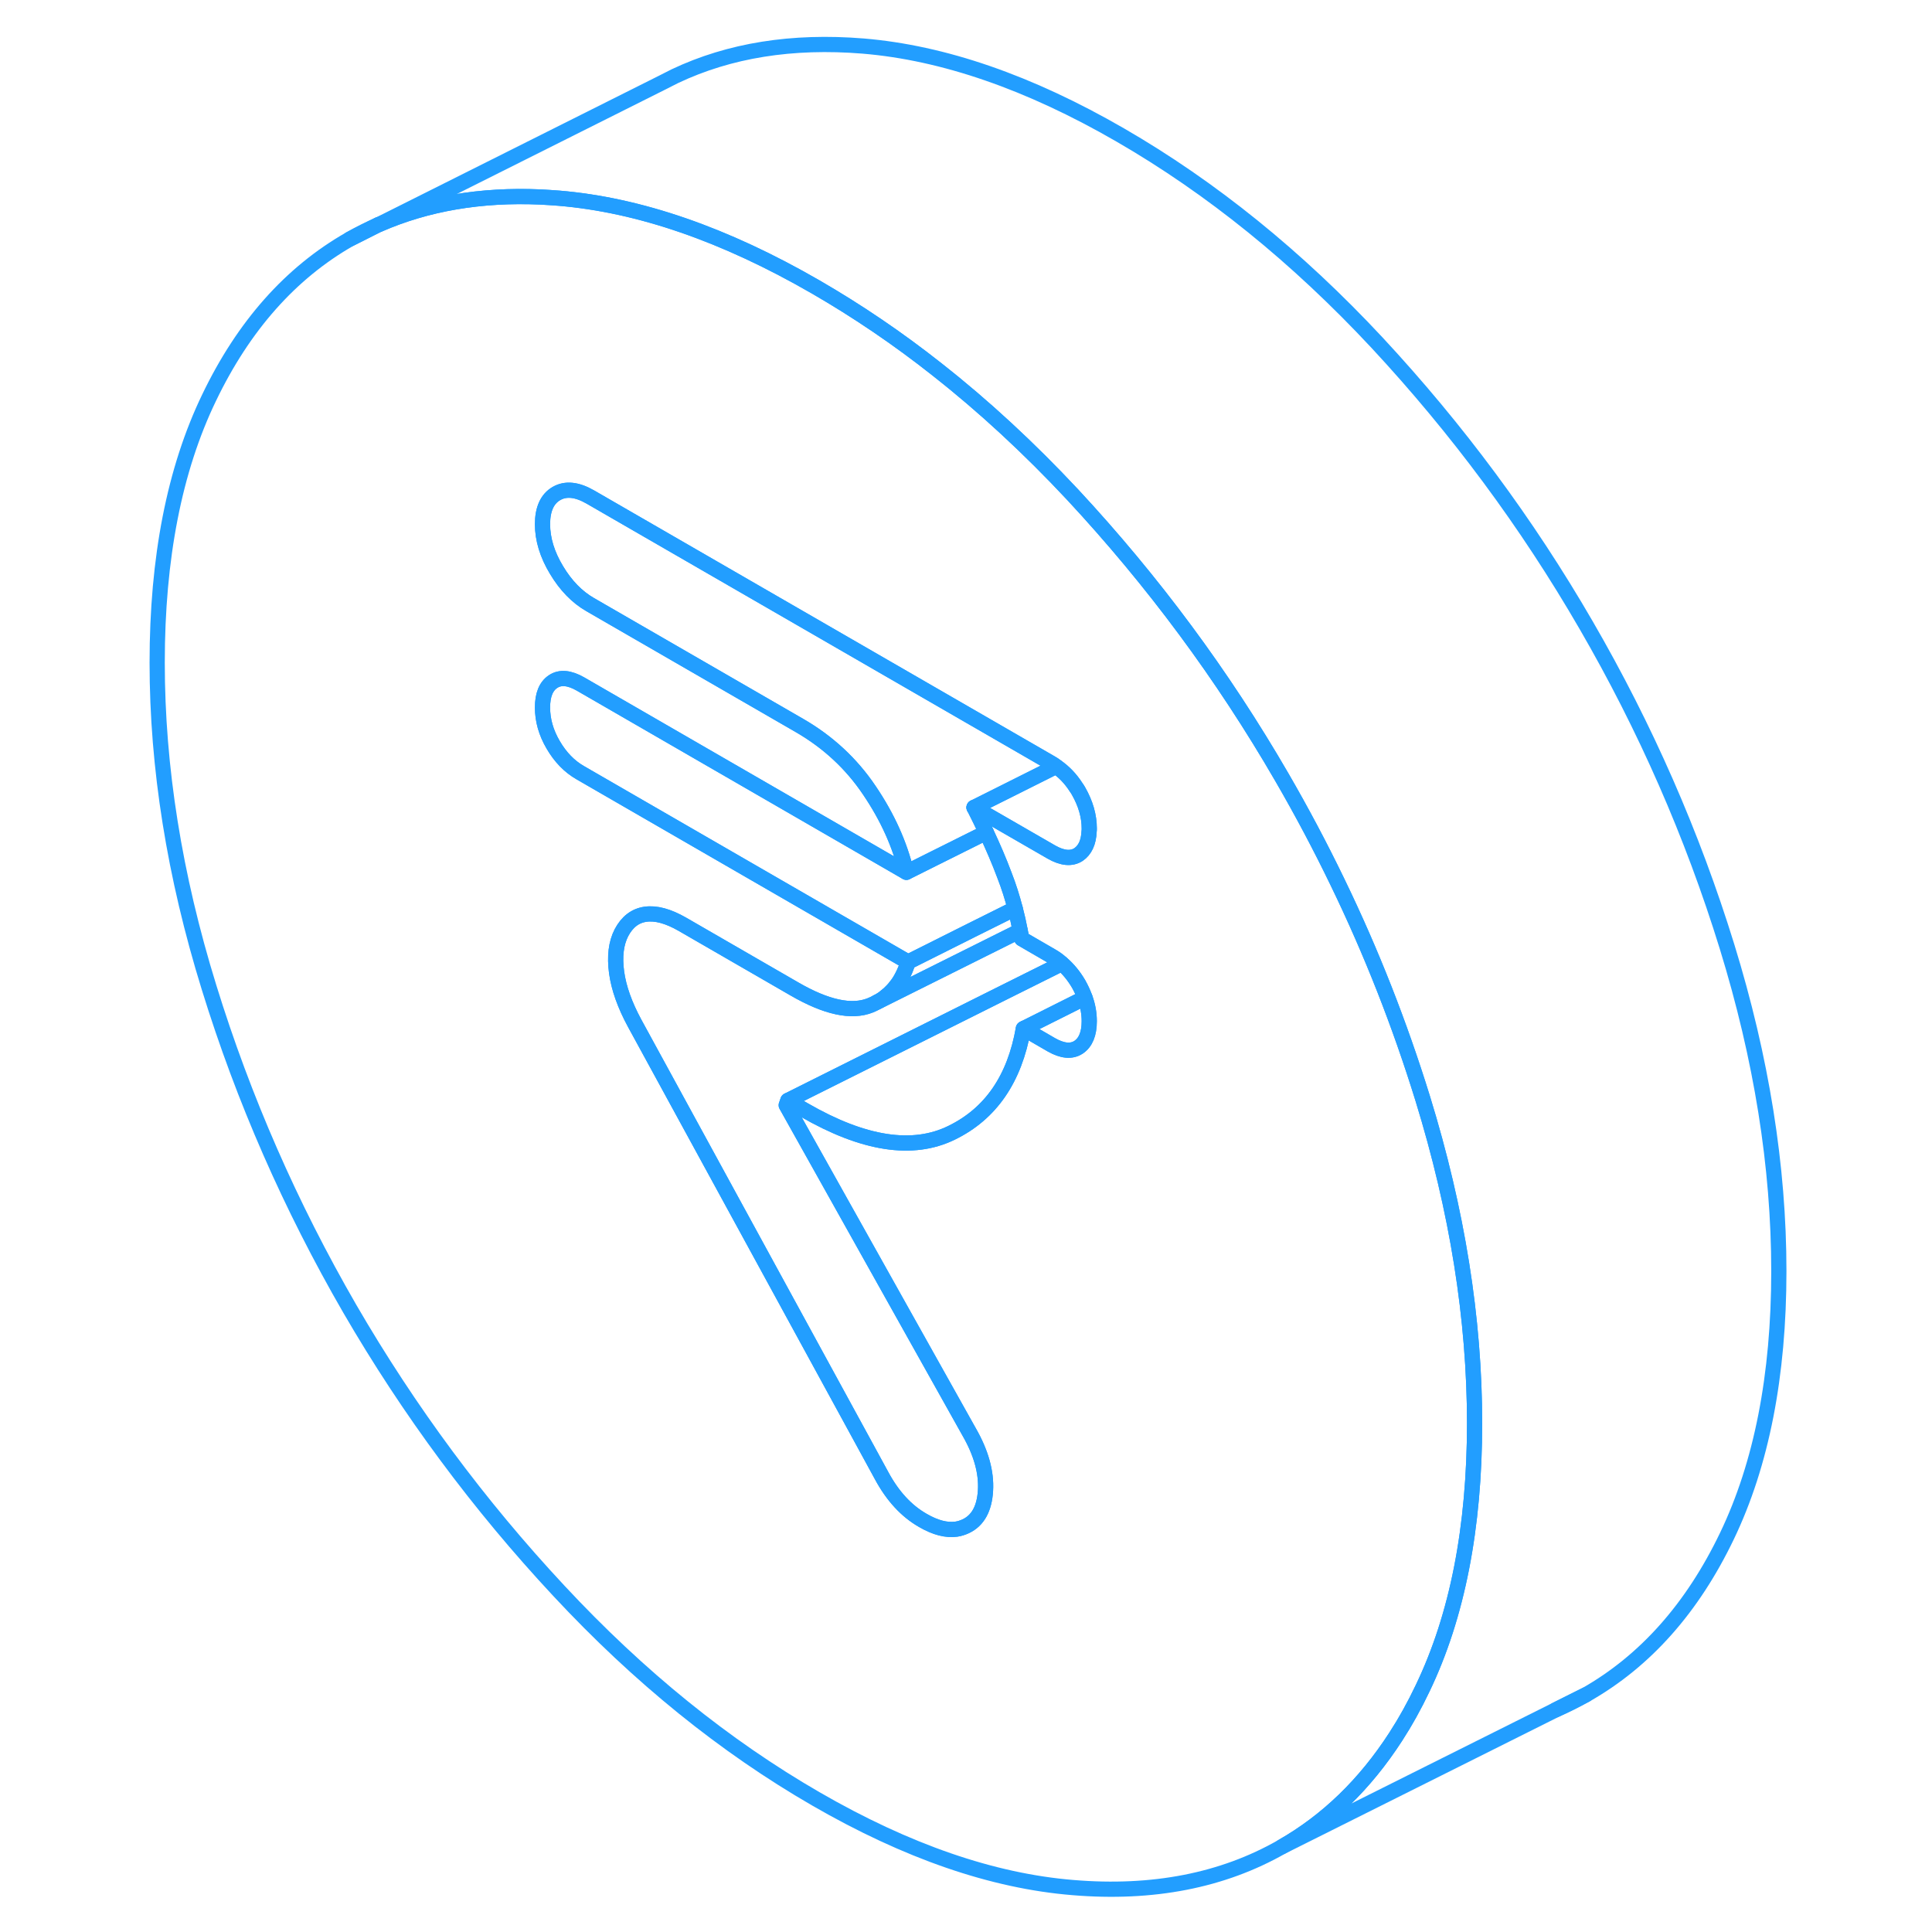 <svg width="48" height="48" viewBox="0 0 112 127" fill="none" xmlns="http://www.w3.org/2000/svg" stroke-width="1px" stroke-linecap="round" stroke-linejoin="round"><path d="M15.492 15.719L17.382 14.769C16.732 15.059 16.102 15.369 15.492 15.719Z" stroke="#229EFF" stroke-linejoin="round"/><path d="M86.022 72.209C84.512 67.329 82.652 62.589 80.422 57.989C79.292 55.649 78.072 53.349 76.762 51.089C72.872 44.369 68.282 38.189 63.022 32.529C60.152 29.459 57.182 26.709 54.102 24.289C51.522 22.249 48.862 20.449 46.132 18.869C40.142 15.409 34.512 13.469 29.242 13.029C28.832 12.999 28.422 12.969 28.012 12.949C24.082 12.779 20.552 13.389 17.412 14.759H17.382L15.492 15.719C11.602 17.939 8.512 21.419 6.242 26.149C3.962 30.879 2.832 36.689 2.832 43.559C2.832 50.429 3.962 57.549 6.242 64.909C8.512 72.259 11.602 79.299 15.492 86.029C19.392 92.749 23.972 98.929 29.242 104.579C34.512 110.239 40.142 114.789 46.132 118.249C52.122 121.709 57.752 123.649 63.022 124.079C68.282 124.519 72.872 123.619 76.762 121.399C79.732 119.709 82.222 117.299 84.252 114.159C84.892 113.169 85.482 112.109 86.022 110.969C88.292 106.239 89.432 100.429 89.432 93.559C89.432 86.689 88.292 79.569 86.022 72.209ZM57.332 54.719C57.782 55.679 58.182 56.609 58.522 57.519C58.812 58.259 59.042 58.999 59.232 59.719C59.362 60.209 59.472 60.699 59.562 61.179C59.602 61.359 59.632 61.539 59.662 61.709L61.612 62.839C61.862 62.979 62.092 63.149 62.302 63.339C62.722 63.699 63.092 64.149 63.402 64.679C63.572 64.979 63.712 65.289 63.822 65.589C64.012 66.099 64.102 66.619 64.102 67.129C64.102 67.959 63.862 68.529 63.402 68.839C62.932 69.149 62.332 69.089 61.612 68.679L59.922 67.699L59.772 67.619C59.192 70.929 57.622 73.209 55.062 74.459C52.502 75.719 49.272 75.219 45.372 72.969L44.292 72.339L44.182 72.649L56.202 94.119C56.992 95.489 57.352 96.779 57.282 97.979C57.212 99.179 56.772 99.959 55.982 100.329C55.782 100.419 55.582 100.489 55.362 100.519C54.712 100.609 53.982 100.419 53.172 99.949C52.082 99.329 51.182 98.349 50.462 97.019L48.962 94.269L34.222 67.269C33.572 66.069 33.172 64.949 33.032 63.919C32.892 62.879 32.992 62.009 33.352 61.309C33.722 60.609 34.242 60.199 34.922 60.099C35.612 59.999 36.422 60.219 37.362 60.759L44.722 65.009C46.812 66.219 48.472 66.579 49.702 66.089C49.852 66.029 50.002 65.959 50.142 65.879C50.272 65.819 50.392 65.749 50.502 65.669C50.582 65.619 50.652 65.559 50.722 65.499C50.872 65.389 51.012 65.259 51.142 65.119C51.222 65.039 51.302 64.949 51.372 64.849C51.452 64.759 51.512 64.669 51.582 64.569C51.652 64.459 51.722 64.349 51.782 64.229C51.942 63.929 52.082 63.599 52.192 63.239L30.652 50.799C29.932 50.389 29.332 49.769 28.862 48.959C28.392 48.159 28.162 47.339 28.162 46.509C28.162 45.679 28.392 45.109 28.862 44.799C29.332 44.489 29.932 44.549 30.652 44.959L52.082 57.339C51.652 55.519 50.842 53.719 49.652 51.959C48.462 50.189 46.922 48.769 45.052 47.689L31.302 39.749C30.432 39.249 29.692 38.489 29.082 37.469C28.472 36.459 28.162 35.449 28.162 34.459C28.162 33.469 28.472 32.789 29.082 32.439C29.692 32.089 30.432 32.169 31.302 32.669L61.612 50.169C61.722 50.229 61.822 50.299 61.922 50.379C62.432 50.729 62.872 51.179 63.242 51.759C63.302 51.839 63.352 51.919 63.402 52.009C63.862 52.819 64.102 53.639 64.102 54.459C64.102 54.529 64.102 54.589 64.092 54.649C64.062 55.379 63.822 55.879 63.402 56.169C62.932 56.479 62.332 56.419 61.612 56.009L58.422 54.169L56.532 53.079C56.812 53.639 57.082 54.179 57.332 54.719Z" stroke="#229EFF" stroke-linejoin="round"/><path d="M64.102 67.129C64.102 67.959 63.862 68.529 63.402 68.839C62.932 69.149 62.332 69.089 61.612 68.679L59.922 67.699L59.852 67.579L63.822 65.589C64.012 66.099 64.102 66.619 64.102 67.129Z" stroke="#229EFF" stroke-linejoin="round"/><path d="M63.822 65.589L59.852 67.579L59.772 67.619C59.192 70.929 57.622 73.209 55.062 74.459C52.502 75.719 49.272 75.219 45.372 72.969L44.292 72.339L58.552 65.209L62.302 63.339C62.722 63.699 63.092 64.149 63.402 64.679C63.572 64.979 63.712 65.289 63.822 65.589Z" stroke="#229EFF" stroke-linejoin="round"/><path d="M59.562 61.179L50.142 65.879C50.272 65.819 50.392 65.749 50.502 65.669C50.582 65.619 50.652 65.559 50.722 65.499C50.872 65.389 51.012 65.259 51.142 65.119C51.222 65.039 51.302 64.949 51.372 64.849C51.452 64.759 51.512 64.669 51.582 64.569C51.652 64.459 51.722 64.349 51.782 64.229C51.942 63.929 52.082 63.599 52.192 63.239L56.342 61.159L59.232 59.719C59.362 60.209 59.472 60.699 59.562 61.179Z" stroke="#229EFF" stroke-linejoin="round"/><path d="M44.292 72.339L44.182 72.649L56.202 94.119C56.992 95.489 57.352 96.779 57.282 97.979C57.212 99.179 56.772 99.959 55.982 100.329C55.782 100.419 55.582 100.489 55.362 100.519C54.712 100.609 53.982 100.419 53.172 99.949C52.082 99.329 51.182 98.349 50.462 97.019L48.962 94.269L34.222 67.269C33.572 66.069 33.172 64.949 33.032 63.919C32.892 62.879 32.992 62.009 33.352 61.309C33.722 60.609 34.242 60.199 34.922 60.099C35.612 59.999 36.422 60.219 37.362 60.759L44.722 65.009C46.812 66.219 48.472 66.579 49.702 66.089C49.852 66.029 50.002 65.959 50.142 65.879L59.562 61.179C59.602 61.359 59.632 61.539 59.662 61.709L61.612 62.839C61.862 62.979 62.092 63.149 62.302 63.339L58.552 65.209L44.292 72.339Z" stroke="#229EFF" stroke-linejoin="round"/><path d="M59.232 59.719L56.342 61.159L52.192 63.239L30.652 50.799C29.932 50.389 29.332 49.769 28.862 48.959C28.392 48.159 28.162 47.339 28.162 46.509C28.162 45.679 28.392 45.109 28.862 44.799C29.332 44.489 29.932 44.549 30.652 44.959L52.082 57.339L53.822 56.469L57.332 54.719C57.782 55.679 58.182 56.609 58.522 57.519C58.812 58.259 59.042 58.999 59.232 59.719Z" stroke="#229EFF" stroke-linejoin="round"/><path d="M59.852 67.579L59.772 67.619L59.922 67.699L59.852 67.579ZM94.762 112.399C95.452 112.099 96.112 111.769 96.762 111.399L94.762 112.399Z" stroke="#229EFF" stroke-linejoin="round"/><path d="M64.102 54.458C64.102 54.528 64.102 54.588 64.092 54.648C64.062 55.378 63.822 55.878 63.402 56.168C62.932 56.478 62.332 56.418 61.612 56.008L58.422 54.168L56.532 53.078L61.922 50.378C62.432 50.728 62.872 51.178 63.242 51.758C63.302 51.838 63.352 51.918 63.402 52.008C63.862 52.818 64.102 53.638 64.102 54.458Z" stroke="#229EFF" stroke-linejoin="round"/><path d="M56.532 53.078C56.812 53.639 57.082 54.178 57.332 54.718L53.822 56.468L52.082 57.339C51.652 55.519 50.842 53.718 49.652 51.959C48.462 50.188 46.922 48.769 45.052 47.688L31.302 39.748C30.432 39.248 29.692 38.489 29.082 37.468C28.472 36.459 28.162 35.449 28.162 34.459C28.162 33.468 28.472 32.788 29.082 32.438C29.692 32.089 30.432 32.169 31.302 32.669L61.612 50.169C61.722 50.228 61.822 50.298 61.922 50.379L56.532 53.078Z" stroke="#229EFF" stroke-linejoin="round"/><path d="M109.432 83.558C109.432 90.428 108.292 96.239 106.022 100.969C103.752 105.699 100.662 109.178 96.762 111.398L76.762 121.398C79.732 119.708 82.222 117.298 84.252 114.158C84.892 113.168 85.482 112.109 86.022 110.969C88.292 106.239 89.432 100.428 89.432 93.558C89.432 86.689 88.292 79.569 86.022 72.209C84.512 67.329 82.652 62.589 80.422 57.989C79.292 55.648 78.072 53.349 76.762 51.089C72.872 44.368 68.282 38.188 63.022 32.529C60.152 29.459 57.182 26.709 54.102 24.288C51.522 22.248 48.862 20.448 46.132 18.869C40.142 15.409 34.512 13.469 29.242 13.028C28.832 12.998 28.422 12.969 28.012 12.948C24.082 12.778 20.552 13.388 17.412 14.758L35.992 5.449L36.862 5.008C40.452 3.308 44.572 2.648 49.242 3.028C54.512 3.468 60.142 5.409 66.132 8.869C72.122 12.329 77.752 16.878 83.022 22.529C88.282 28.189 92.872 34.368 96.762 41.089C100.662 47.819 103.752 54.858 106.022 62.209C108.292 69.569 109.432 76.689 109.432 83.558Z" stroke="#229EFF" stroke-linejoin="round"/><path d="M56.532 53.079H56.522" stroke="#229EFF" stroke-linejoin="round"/></svg>